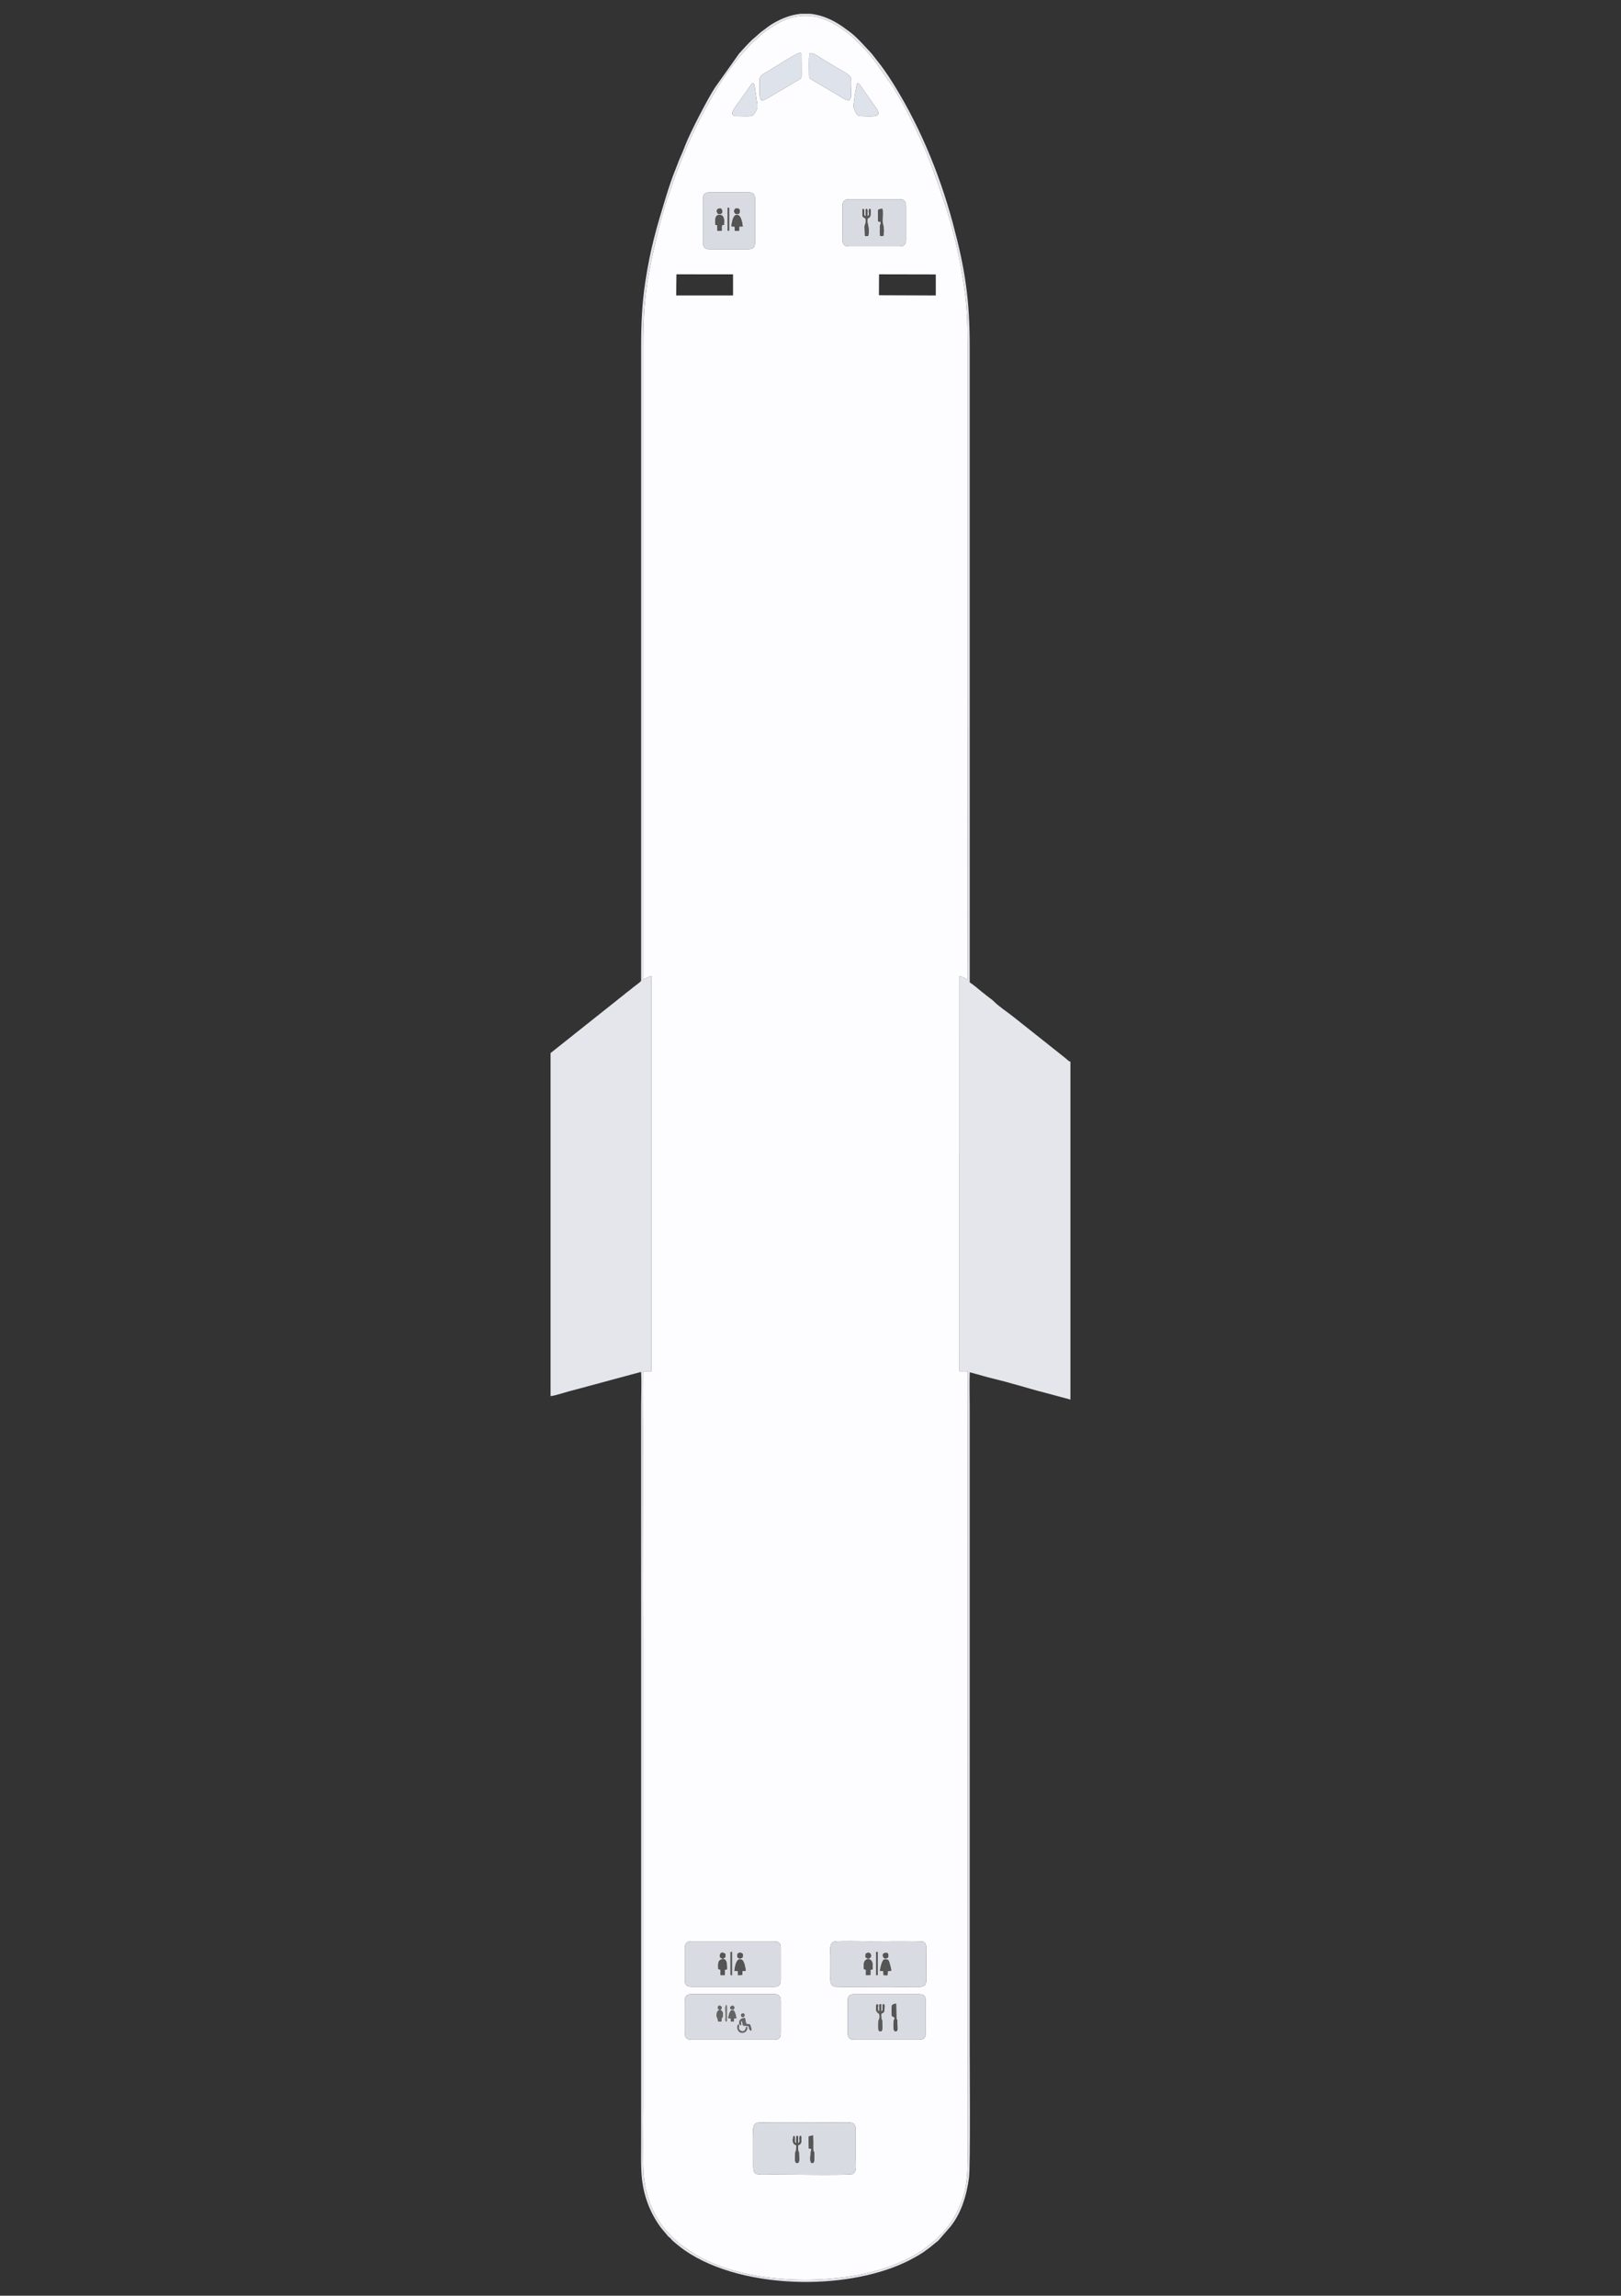 <?xml version="1.0" encoding="UTF-8"?>
<!DOCTYPE svg PUBLIC "-//W3C//DTD SVG 1.1//EN" "http://www.w3.org/Graphics/SVG/1.1/DTD/svg11.dtd">
<!-- Creator: CorelDRAW 2019 (64 Bit) -->
<svg xmlns="http://www.w3.org/2000/svg" xml:space="preserve" width="594mm" height="841mm" version="1.1" style="shape-rendering:geometricPrecision; text-rendering:geometricPrecision; image-rendering:optimizeQuality; fill-rule:evenodd; clip-rule:evenodd"
viewBox="0 0 59400 84100"
 xmlns:xlink="http://www.w3.org/1999/xlink">
 <rect x="0" y="0" width="59400" height="84100" fill="#333333" stroke="none"/>
 <defs>
  <style type="text/css">
   <![CDATA[
    .fil4 {fill:#545454}
    .fil5 {fill:#555555}
    .fil8 {fill:#565657}
    .fil7 {fill:#575757}
    .fil6 {fill:#5A5A5A}
    .fil9 {fill:#636464}
    .fil10 {fill:#656566}
    .fil11 {fill:#68686A}
    .fil12 {fill:#727374}
    .fil13 {fill:#A1A2A6}
    .fil2 {fill:#D8DBE1}
    .fil3 {fill:#DEE2EA}
    .fil1 {fill:#E4E6EB}
    .fil0 {fill:#FDFDFF}
   ]]>
  </style>
 </defs>
 <g id="Camada_x0020_1">
  <path class="fil0" d="M27741.36 77763.74c91.73,-29.43 2504.84,-12.06 2821.32,-12.06 859.15,0 795.63,-97.02 795.63,630.07 0,237.23 0,474.46 0,711.7 0,228.1 50.9,491.27 -134.66,554.97 -130.73,44.87 -2461.58,12.07 -2813.21,12.07 -878.34,0 -807.24,94.43 -807.24,-620.42 0,-237.23 0,-474.46 0,-711.69 0,-217.19 -57.48,-501.89 138.16,-564.64zm-2646.14 -4470.56c0,-167.41 77.34,-242.69 238.04,-242.69l3041.6 0c158,0 235.34,77.54 235.34,242.69l0 1192.08c0,165.62 -71.17,236.85 -235.34,236.85l-3041.6 0c-163.08,0 -238.04,-73.67 -238.04,-236.85l0 -1192.08zm5967.74 0c0,-159.8 65.28,-239.72 228.99,-239.72l2383.47 0c171.9,0 249.21,56.44 249.21,239.72l0 1192.08c0,160.29 -70.49,236.4 -231.42,236.4l-2401.26 0c-159.82,0 -228.99,-81.14 -228.99,-236.4l0 -1192.08zm-492.52 -2164.98c114.65,-34.9 1082.4,-11.81 1290.69,-11.81 176.35,0 1847.65,-13.91 1937.47,6.8 191.33,44.1 145.93,286.6 145.93,497.52 0,213.5 0,427.01 0,640.52 0,660.72 102.19,523.35 -1425.27,523.35 -175.28,0 -1850.3,13.12 -1937.97,-5.28 -193.58,-40.62 -151.55,-295.67 -151.55,-500.29 0,-213.5 0,-427 0,-640.52 0,-212.97 -51.47,-451.77 140.7,-510.29zm-5474.74 225.62c0,-161.43 75.25,-237.43 237.56,-237.43l3041.6 0c162.22,0 234.92,75.8 234.92,237.43l0 1192.08c0,161.16 -71.47,238.68 -230.47,238.68l-3046.05 0c-165.66,0 -237.56,-75.55 -237.56,-238.68l0 -1192.08zm7115.78 -61304.64l2080 4.13 0.09 770.7 -2083.97 -8.44 3.88 -766.39zm-7424.1 -0.2l2074.18 1.98 0.2 773.03 -2083.65 0.16 9.27 -775.17zm973.63 -2765.01c0,-161.34 65.56,-238.68 234.82,-238.68l1436.31 0c164.05,0 236.86,74.47 236.86,238.68l0 1601.31c0,170.88 -67.95,246.47 -239.08,246.47l-1438.53 0c-159.6,0 -230.38,-83.57 -230.38,-246.47l0 -1601.31zm5110.68 249.1c0,-156.6 78.68,-234.67 242.39,-234.67l1849.86 0c173.7,0 234.24,78.29 234.24,252.45l0 1245.46c0,158.14 -78.79,231.85 -234.24,231.85l-1849.86 0c-177.66,0 -242.39,-76.38 -242.39,-249.63l0 -1245.46zm687.06 -3278.69c-149.16,0 -162.62,-70.34 -225.21,-180.62 -72.06,-126.96 -59.35,-198.42 -40.63,-348.85 16.92,-136.04 78.29,-593.17 122.81,-674.67 83.35,5.34 87.11,46.74 135.03,114.6l490.51 701.05c60.9,86.87 165.72,178.89 138.53,322.24 -50.2,107.92 -419.51,66.25 -621.04,66.25zm-4553.5 0c-367.77,0 -43.48,-355.62 81.4,-536.18 131.41,-190.01 259.47,-367.96 390.41,-552.46 179.14,-252.4 157.61,-114.97 245.72,468.54 19.8,131.15 59.21,287.55 -1.34,397.64 -154.59,281.04 -126.43,222.46 -716.19,222.46zm2652.3 -2289.01c86.11,-90.37 382.2,137.07 543.41,235.62 177.19,108.32 336.55,202.89 522.67,313.69 196.18,116.78 449.73,222.77 467.54,391.5 12.25,116.1 -1.39,304.43 -3.04,427.91 -2.23,166.95 29.32,236.43 -72.66,335.87 -144.44,14.02 -309.11,-123.34 -415.89,-187.1l-749.46 -442.57c-62.63,-38.22 -123.85,-71.48 -190.53,-112.34 -76.28,-46.75 -111.01,-61.08 -111.01,-180.99 -0.34,-254.46 -9.87,-530.8 8.97,-781.59zm-1825.74 977.3c0,-195.43 166.13,-247.32 303.36,-328.84 140.01,-83.18 1106.7,-703.37 1182.58,-679.97l51.02 34.4 4.88 760.89c0,131.84 -15.12,141.95 -108.57,197.14l-949.89 561.88c-519.81,306.08 -483.38,306.54 -483.38,-545.5zm-4259.56 32951.31c20.47,-36.27 232.28,-123.53 297.17,-141.57l0.02 14481.94 -297.1 0c-21.87,3258.71 -0.09,6526.03 -0.09,9785.82l0 17187.3c0,529.81 -22.78,2017.73 12,2437.68 66.59,804 345.59,1477.21 766.15,1997.74 112.54,139.31 317.55,356.48 447.46,459.52 33.49,26.55 44.91,45.16 83.79,75.44 35.27,27.48 50.16,45.47 88.24,72.03 551.79,384.93 747.26,505.19 1379.14,750.64 1777.77,690.58 4530.96,683.01 6315.7,5.22 371.32,-141.02 893.79,-384.3 1218.99,-627.84l334.34 -268.96c169.07,-141.44 118.1,-117.23 245.27,-234.09 136.42,-125.37 77.33,-85.73 145.86,-155.35 42.96,-43.64 34.41,-32.85 67.36,-76.26 23.99,-31.62 49.5,-62.16 70.71,-88.03 193.8,-236.14 368.12,-598.79 481.31,-885.55 274.62,-695.77 225.85,-1473.53 225.85,-2216.74 0,-9404.35 20.93,-18817.03 -0.1,-28218.38l-296.81 -2 1.84 -14473.87c59.35,9.13 276.35,100.35 294.87,135.31 16.56,-3438.22 0.2,-6880.86 0.2,-10319.59l0 -12899.36c0,-949.9 -12.24,-1458.52 -160.22,-2401.55 -275.74,-1757.07 -710.59,-3004.76 -1287.82,-4532.71 -57.68,-152.68 -121.49,-303.56 -190.46,-451.66 -64.74,-139.05 -131.88,-296.24 -200.61,-438.66 -354.03,-733.64 -490.02,-997.07 -902.2,-1676.8l-666.59 -951.51c-218.85,-287.6 -683.2,-777.32 -951.13,-985.89 -455.91,-354.89 -961.69,-661.14 -1582.15,-661.59 -564.01,-0.42 -1007.42,251.19 -1420.66,539.23 -160.98,112.21 -215.43,171.9 -346.73,291.83 -60.42,55.19 -118.82,103.48 -180.88,157.97 -112.42,98.66 -282.86,316.04 -380.59,418.78 -131.54,138.32 -240.84,288.72 -357.91,441.06 -568.24,739.47 -1255.63,2010.08 -1628.28,2889.6 -123.15,290.66 -249.75,607.51 -371.26,911.14 -126.57,316.28 -216.21,634.16 -337.34,957.12 -274.34,731.53 -653.03,2415.34 -760.29,3104.43 -129.34,830.91 -157.05,1550.17 -157.05,2406.99l0 23201.17z"/>
  <path class="fil1" d="M23572.25 35893.98l0 -23201.17c0,-856.82 27.71,-1576.08 157.05,-2406.99 107.26,-689.09 485.95,-2372.9 760.29,-3104.43 121.13,-322.96 210.77,-640.84 337.34,-957.12 121.51,-303.63 248.11,-620.48 371.26,-911.14 372.65,-879.52 1060.04,-2150.13 1628.28,-2889.6 117.07,-152.34 226.37,-302.74 357.91,-441.06 97.73,-102.74 268.17,-320.12 380.59,-418.78 62.06,-54.49 120.46,-102.78 180.88,-157.97 131.3,-119.93 185.75,-179.62 346.73,-291.83 413.24,-288.04 856.65,-539.65 1420.66,-539.23 620.46,0.45 1126.24,306.7 1582.15,661.59 267.93,208.57 732.28,698.29 951.13,985.89l666.59 951.51c412.18,679.73 548.17,943.16 902.2,1676.8 68.73,142.42 135.87,299.61 200.61,438.66 68.97,148.1 132.78,298.98 190.46,451.66 577.23,1527.95 1012.08,2775.64 1287.82,4532.71 147.98,943.03 160.22,1451.65 160.22,2401.55l0 12899.36c0,3438.73 16.36,6881.37 -0.2,10319.59 -18.52,-34.96 -235.52,-126.18 -294.87,-135.31l-1.84 14473.87 296.81 2c21.03,9401.35 0.1,18814.03 0.1,28218.38 0,743.21 48.77,1520.97 -225.85,2216.74 -113.19,286.76 -287.51,649.41 -481.31,885.55 -21.21,25.87 -46.72,56.41 -70.71,88.03 -32.95,43.41 -24.4,32.62 -67.36,76.26 -68.53,69.62 -9.44,29.98 -145.86,155.35 -127.17,116.86 -76.2,92.65 -245.27,234.09l-334.34 268.96c-325.2,243.54 -847.67,486.82 -1218.99,627.84 -1784.74,677.79 -4537.93,685.36 -6315.7,-5.22 -631.88,-245.45 -827.35,-365.71 -1379.14,-750.64 -38.08,-26.56 -52.97,-44.55 -88.24,-72.03 -38.88,-30.28 -50.3,-48.89 -83.79,-75.44 -129.91,-103.04 -334.92,-320.21 -447.46,-459.52 -420.56,-520.53 -699.56,-1193.74 -766.15,-1997.74 -34.78,-419.95 -12,-1907.87 -12,-2437.68l0 -17187.3c0,-3259.79 -21.78,-6527.11 0.09,-9785.82l297.1 0 -0.02 -14481.94c-64.89,18.04 -276.7,105.3 -297.17,141.57zm6092.93 47700.9l-279.02 0c-1597.56,-20.88 -3199.21,-398.21 -4297.74,-1159.22 -109.9,-76.12 -443.98,-337.03 -505.13,-420.46 -39.74,-54.22 -39.99,-36.09 -85.92,-75.38l-275.9 -329.64c-403.28,-544.92 -647.35,-1184.92 -707.43,-1886.92 -34.2,-399.46 -20.66,-815.04 -20.66,-1216.96l0 -27026.4c0,-389.46 20.87,-840.13 -2.7,-1222.03l-2477.43 668.39c-197.26,43.16 -686.93,211.19 -838.25,217.84l0 -12566.73 2704.24 -2149.82c67.37,-62.05 134.68,-102.79 208.62,-164.08 72.41,-60.02 131.78,-110.05 208.83,-166.5 41.6,-30.5 181.29,-131.25 196.56,-167.49l0.13 -23201.08c0,-856.5 29.44,-1600.64 155.9,-2423.77 186.77,-1215.71 412.63,-1983.83 758.54,-3109.31 94.52,-307.54 214.66,-673.92 334.06,-961.65 63.33,-152.6 115.87,-315.19 181.62,-460.19 61.53,-135.71 133.9,-308.42 188.21,-453.69 165.46,-442.62 852.43,-1763.32 1096.02,-2122.46l871.97 -1229.53c141.21,-158.63 419.27,-467.95 560.47,-578.44l255.81 -224.9c149.3,-97.97 247.9,-203 472.54,-329.49 270.79,-152.49 587.35,-286.29 958.78,-329.85l370.94 0c522.35,59.62 948.33,290.33 1330.48,582.84l134.12 97.53c287.47,223.05 523.54,513.65 774.74,773.46l351.09 450.3c94.03,129.69 182.14,249.33 271.93,386.5 1063.89,1625.35 1853.78,3512.02 2355.95,5384.92 452.84,1688.93 617.32,2787.92 617.32,4547.73l0 23258.37c170.06,111.11 315.48,246.56 452.32,354.04 74.52,58.54 148.68,118.87 228.91,179.98 73.82,56.22 165.84,121.41 225.1,183.87 134.51,141.75 516.95,402.97 687.13,539.41l1845.71 1464.44c39.49,30.33 75.93,62.87 116.24,96.65 84.43,70.72 75.5,71.6 135.72,86.94l0 12378.72 -930.01 -249.25c-85.06,-26.95 -150.08,-37.65 -238.33,-61.81 -420.08,-115.04 -1204.74,-349.69 -1606.74,-442.67 -308.99,-71.47 -610.58,-167.68 -914.13,-245.8 -16.03,404.03 -1.92,836.99 -1.92,1244.18l0 23361.21c0,539.24 30.21,4456.02 -25.58,4893.45 -91.25,715.53 -307.72,1324.79 -668.34,1786.27l-431.03 494.85c-64.69,76.68 -97.59,78.53 -162.57,140.44l-176.61 143.68c-245.64,180.81 -255.36,194.33 -547.51,360.27 -1011.67,574.61 -2420.75,880.74 -3857.05,899.24z"/>
  <path class="fil2" d="M29630.49 78267.11l164.83 -40.81c7.3,149.57 5,298.04 3.94,440.23 -1.58,210.06 12.06,94.67 33.81,179.52 0.1,0.39 37.9,366.25 -38.15,390.46 -189.55,60.35 -63.15,-459.86 -64.55,-521.14l-91.13 -11.02 -8.75 -437.24zm-544.15 -24.07c106.77,45.33 -27.21,206.52 86.34,279.17 9.26,-86.49 -14.99,-211.52 20.39,-280.93l35.6 0.14c36.09,70.66 9.49,192.06 21.2,277.33 98.72,-70.87 -3.49,-184.81 67.71,-277.63 55.68,22.31 41.6,-0.47 44.84,85.97 6.16,164.9 3.23,219.74 -118.68,262.08 0,361.39 36.81,141.52 36,343.73 -0.36,90.04 41.16,305.49 -68.93,306.66 -112.06,1.21 -70.57,-216.84 -70.94,-306.57 -0.89,-217.54 37.97,32.92 37.97,-346.33 -202.72,-54.63 -106.29,-327.05 -91.5,-343.62zm-1344.98 -479.3c-195.64,62.75 -138.16,347.45 -138.16,564.64 0,237.23 0,474.46 0,711.69 0,714.85 -71.1,620.42 807.24,620.42 351.63,0 2682.48,32.8 2813.21,-12.07 185.56,-63.7 134.66,-326.87 134.66,-554.97 0,-237.24 0,-474.47 0,-711.7 0,-727.09 63.52,-630.07 -795.63,-630.07 -316.48,0 -2729.59,-17.37 -2821.32,12.06z"/>
  <path class="fil2" d="M27321.05 74326.44c13.24,-77 -6.02,-42.9 39.94,-82.01 42.28,31.38 23.59,-17.33 34.69,45.15 9.64,54.3 -14.02,34.72 -16.28,38.73 -59.22,209.79 -392.17,198.23 -358.81,-119.1l49.45 -56.04c36.9,82.63 -11.82,60.66 5.22,171.95 63.03,110.47 201.71,126.81 245.79,1.32zm-707.11 -268.71c-48.49,-30.92 -29.58,-70.92 -29.02,-141.7 0.43,-53.37 0.09,-106.87 0.09,-160.26 0,-135.41 -22.9,-269.32 28.93,-304.73 15.21,20.49 19.86,4.04 24.68,72.22l-1.4 392.72c1.82,194.04 -2.56,115.1 -23.28,141.75zm543.49 133.35c-132.3,-27.69 -81.15,-279.34 141.33,-261.28l44.51 213.96 130.77 14.22c8.57,13.16 3.53,-4.98 21.24,36.24 2.15,4.99 7.07,20.96 8.87,26.44 4.67,14.19 10.61,38.45 15.29,54.54 37.17,127.6 8.86,94.37 1.64,109.58 -72.56,-17.77 -69.82,-86.53 -90.88,-166.31l-201.12 -13.82 -45.96 -181.35c-88.01,68.22 1.94,67.37 -25.69,167.78zm-467.45 -257.38c8.82,-96.88 42.01,-228 101.76,-286.27l92.9 2.23c59.11,73.14 84.02,185.45 96.6,289.66l-88.5 5.01 -2.99 105.13 -111.03 2.82 -1.88 -106.52 -86.86 -12.06zm-429.01 -124.55c0,-231.75 230.31,-219.55 230.31,-17.78 0,124.61 -39.47,146.09 -46.11,132.79l-14.55 130.86 -110.94 -4.99 -36.67 -144.39c-29.58,-29.85 -22.04,-17.88 -22.04,-96.49zm889.45 17.79c16.92,-56.32 23.03,-60.19 86.06,-65.97 126.26,33.09 -22.71,241.74 -86.06,65.97zm-701.09 -302.46c-3.55,149.82 -136.79,108.54 -145.5,34.93 -10.75,-91.01 83.82,-113.78 145.5,-34.93zm435.21 89.27c-174.05,24.14 -156.56,-120.09 -39.37,-140.4 80.41,36.11 72.44,76.55 39.37,140.4zm-1789.32 -320.57l0 1192.08c0,163.18 74.96,236.85 238.04,236.85l3041.6 0c164.17,0 235.34,-71.23 235.34,-236.85l0 -1192.08c0,-165.15 -77.34,-242.69 -235.34,-242.69l-3041.6 0c-160.7,0 -238.04,75.28 -238.04,242.69z"/>
  <path class="fil2" d="M32161.11 72353.63c-77.51,-6.21 -55.11,57.32 -54.81,-199.16l-0.01 -462.6c-0.73,-242.89 -17.63,-176.13 54.82,-182.31l0 844.07zm83.78 -156.88c26.38,-154.03 61.65,-323.55 144.92,-415.03 153.48,-20.12 178.01,19.57 209.82,149.31 19.59,79.87 62.95,191.94 53.66,266.31l-117.73 4.67 -11 154.31 -144.73 0.43 -13.18 -156.66 -121.76 -3.34zm-590.65 -220.19c0,-276.81 319.74,-277.45 319.74,0l-1.36 166.83 -76.49 11.04 -1.4 197.72 -160.78 2.97 0.05 -203.67 -77.9 -14.73 -1.86 -160.16zm703.19 -397.03c116.1,-80.23 220.87,-51.73 192.46,110.77 -39.97,45.65 -48.74,55.73 -137.22,49.97 -58.28,-48 -68.5,-65.39 -55.24,-160.74zm-639.47 -0.31c92.78,-63.7 126.41,-60.15 192.91,6.21 15.97,100.17 7.97,104.62 -51.81,156.17l-86.13 -2.5 -59.44 -41.17 4.47 -118.71zm-1147.52 -451.02c-192.17,58.52 -140.7,297.32 -140.7,510.29 0,213.52 0,427.02 0,640.52 0,204.62 -42.03,459.67 151.55,500.29 87.67,18.4 1762.69,5.28 1937.97,5.28 1527.46,0 1425.27,137.37 1425.27,-523.35 0,-213.51 0,-427.02 0,-640.52 0,-210.92 45.4,-453.42 -145.93,-497.52 -89.82,-20.71 -1761.12,-6.8 -1937.47,-6.8 -208.29,0 -1176.04,-23.09 -1290.69,11.81z"/>
  <path class="fil2" d="M26827.25 71506.32l0 850.45c-76.37,-12.87 -46.45,28.68 -57,-57.68l0.19 -715.69c4.04,-103.8 -17.31,-64.08 56.81,-77.08zm500.73 688.13l-120 5.07 -10.25 150.73 -158.44 5.59 -3.43 -155.31 -124.71 -4.59c20.53,-130.9 58.02,-415.71 200.53,-421.45 151.69,-6.12 182.47,222.37 216.3,419.96zm-1005.52 -57.77c-7.83,-149.93 -21.69,-297.48 87.61,-346.78 241.76,-109.07 232.9,202.64 227.95,353.49l-76.05 11.06 -1.31 199.32 -160.6 0.93 -0.09 -205.04 -77.51 -12.98zm700.97 -555.01c69.16,-68.06 126.64,-62.57 196.85,2.92l-4.33 108.12c-40.85,44 -50.77,54.18 -137.74,45.94l-59.7 -42.03 4.92 -114.95zm-639.46 114.66c-26.02,-181.64 99.11,-200.66 197.27,-113.46l-4.1 112.63c-69.61,68.08 -122.55,68.71 -193.17,0.83zm-1288.27 -342.51l0 1192.08c0,163.13 71.9,238.68 237.56,238.68l3046.05 0c159,0 230.47,-77.52 230.47,-238.68l0 -1192.08c0,-161.63 -72.7,-237.43 -234.92,-237.43l-3041.6 0c-162.31,0 -237.56,76 -237.56,237.43z"/>
  <path class="fil2" d="M32691.23 73450.29l59.82 -31.56c31.58,-9.91 53.26,-12.07 87.46,-14.95l8.96 529.92c8.69,122.74 37.44,-72.86 37.24,249.08 -0.06,98.1 32.5,243.81 -79.14,230.6 -109.34,-12.93 -51.21,-403.52 -51.11,-403.83 20.87,-63.65 39.63,-3.67 19.24,-117.11l-82.56 -26.24c-26.07,-69.51 -26.02,-345.47 0.09,-415.91zm-398.8 318.82c0,410.25 37.56,53.24 35.68,378.07 -0.68,117.32 40.04,341.46 -129.02,244.53 -22.67,-68.08 -11.58,-219.82 -11.43,-298.62 0.22,-115.11 8.92,-63.81 29.83,-127.57 60.91,-185.7 -48.95,-226.35 -62,-237.61 -86.41,-74.69 -53.83,-270.79 -27.55,-309.35 108.68,25.45 6.6,80.18 63.08,273.13 36.96,-37.08 38.11,-3.1 34.08,-149.72 -2.52,-91.52 -24.1,-107.91 45.14,-129.01 20.81,31.16 24.65,-51.35 22.45,129.22 -0.65,53.12 -1.49,99.34 4.23,152.18 95.24,-61.21 5.02,-175.68 62.26,-276.16 47.26,9.25 67.04,-14.53 49.52,212.58 -7.98,103.53 -49.17,100.16 -116.27,138.33zm-1229.47 -475.93l0 1192.08c0,155.26 69.17,236.4 228.99,236.4l2401.26 0c160.93,0 231.42,-76.11 231.42,-236.4l0 -1192.08c0,-183.28 -77.31,-239.72 -249.21,-239.72l-2383.47 0c-163.71,0 -228.99,79.92 -228.99,239.72z"/>
  <path class="fil2" d="M32180.86 8110.47c-13.85,-99.01 -15.85,-342.23 5.21,-430.47 40.98,-17.05 94.67,-36.22 148.65,-33.7 27.84,143.1 -1.96,358.28 7.54,510.51 1.99,31.8 80.19,192.2 30.47,475.17 -41,18.08 -76.47,18.67 -121.16,4.42 -18.11,-71.88 -9.65,-179.88 -10.17,-267.31 -0.3,-49.49 -5.36,-85.89 9.96,-127.81 18.65,-51.07 36.6,-11.99 15.35,-114.28l-85.85 -16.53zm-533.17 -454.8c70.22,103.54 -39.22,213.91 73.72,274.58l-0.97 -220.69c10.52,-87.61 -8.27,-29.78 33.97,-59.09 59.96,40.96 30.84,98.24 34.11,277.3 92.33,-53.42 31.48,-128.79 47.52,-218.62 15.98,-89.49 -0.38,-34.86 42.88,-55.83 16.5,22.38 27.65,-33.69 26.79,128.69 -1.34,254.86 -98.06,160.61 -118.16,249.23 -31.89,140.57 91.01,289.62 26.96,611.64l-118.94 3.85 -13.31 -366.37c0.16,-1.99 64.51,-138.75 39.77,-249.12 -12.41,-55.32 -87.44,-60.54 -109.34,-102.3 -8.29,-56.53 -9.64,-90.25 -10.24,-147.06 -1.77,-166.12 10.97,-111.69 45.24,-126.21zm-776 -122.6l0 1245.46c0,173.25 64.73,249.63 242.39,249.63l1849.86 0c155.45,0 234.24,-73.71 234.24,-231.85l0 -1245.46c0,-174.16 -60.54,-252.45 -234.24,-252.45l-1849.86 0c-163.71,0 -242.39,78.07 -242.39,234.67z"/>
  <path class="fil2" d="M26685.09 8456.89c-17.87,-20.98 -25.01,25.41 -24.7,-104.81l2.96 -711.26c8.48,-38.66 4.64,-14.8 21.74,-35.88 46.26,25.03 31.3,2.84 31.86,86.98l0.52 696.89c-3.71,87.98 6.19,48.04 -32.38,68.08zm114.09 -165.14c26.18,-129.38 48.09,-419.1 206.09,-419.33 148.45,-0.22 192.16,280.48 211.12,422.96l-127.02 3.3 -2.39 155.05 -157.55 1.39 -2.08 -152.68 -128.17 -10.69zm-589.72 -82.59c0,-153.14 -19.77,-333.46 155.48,-337.02 180.62,-3.67 183.21,210.52 158.66,371.91 -84.02,3.08 -73.34,-42.37 -75.2,210.09l-158.25 1.03c-2.67,-365.3 -31.39,-126.48 -80.69,-246.01zm742.26 -376.69c-64.92,-70.44 -69.44,-118.86 0.86,-193.37l108.33 2.43 49.13 50.63 -3.04 92.01 -43.05 56.21 -112.23 -7.91zm-640.17 -0.22c-80.93,-89.89 -62.81,-215.03 110.14,-191.26 84.82,102.54 58.35,226.17 -110.14,191.26zm-550.54 -548.28l0 1601.31c0,162.9 70.78,246.47 230.38,246.47l1438.53 0c171.13,0 239.08,-75.59 239.08,-246.47l0 -1601.31c0,-164.21 -72.81,-238.68 -236.86,-238.68l-1436.31 0c-169.26,0 -234.82,77.34 -234.82,238.68z"/>
  <path class="fil3" d="M29657.55 1965.37c-18.84,250.79 -9.31,527.13 -8.97,781.59 0,119.91 34.73,134.24 111.01,180.99 66.68,40.86 127.9,74.12 190.53,112.34l749.46 442.57c106.78,63.76 271.45,201.12 415.89,187.1 101.98,-99.44 70.43,-168.92 72.66,-335.87 1.65,-123.48 15.29,-311.81 3.04,-427.91 -17.81,-168.73 -271.36,-274.72 -467.54,-391.5 -186.12,-110.8 -345.48,-205.37 -522.67,-313.69 -161.21,-98.55 -457.3,-325.99 -543.41,-235.62z"/>
  <path class="fil3" d="M27831.81 2942.67c0,852.04 -36.43,851.58 483.38,545.5l949.89 -561.88c93.45,-55.19 108.57,-65.3 108.57,-197.14l-4.88 -760.89 -51.02 -34.4c-75.88,-23.4 -1042.57,596.79 -1182.58,679.97 -137.23,81.52 -303.36,133.41 -303.36,328.84z"/>
  <path class="fil3" d="M27005.25 4254.38c589.76,0 561.6,58.58 716.19,-222.46 60.55,-110.09 21.14,-266.49 1.34,-397.64 -88.11,-583.51 -66.58,-720.94 -245.72,-468.54 -130.94,184.5 -259,362.45 -390.41,552.46 -124.88,180.56 -449.17,536.18 -81.4,536.18z"/>
  <path class="fil3" d="M31558.75 4254.38c201.53,0 570.84,41.67 621.04,-66.25 27.19,-143.35 -77.63,-235.37 -138.53,-322.24l-490.51 -701.05c-47.92,-67.86 -51.68,-109.26 -135.03,-114.6 -44.52,81.5 -105.89,538.63 -122.81,674.67 -18.72,150.43 -31.43,221.89 40.63,348.85 62.59,110.28 76.05,180.62 225.21,180.62z"/>
  <path class="fil4" d="M26799.18 8291.75l128.17 10.69 2.08 152.68 157.55 -1.39 2.39 -155.05 127.02 -3.3c-18.96,-142.48 -62.67,-423.18 -211.12,-422.96 -158,0.23 -179.91,289.95 -206.09,419.33z"/>
  <path class="fil4" d="M27327.98 72194.45c-33.83,-197.59 -64.61,-426.08 -216.3,-419.96 -142.51,5.74 -180,290.55 -200.53,421.45l124.71 4.59 3.43 155.31 158.44 -5.59 10.25 -150.73 120 -5.07z"/>
  <path class="fil5" d="M32244.89 72196.75l121.76 3.34 13.18 156.66 144.73 -0.43 11 -154.31 117.73 -4.67c9.29,-74.37 -34.07,-186.44 -53.66,-266.31 -31.81,-129.74 -56.34,-169.43 -209.82,-149.31 -83.27,91.48 -118.54,261 -144.92,415.03z"/>
  <path class="fil6" d="M32292.43 73769.11c67.1,-38.17 108.29,-34.8 116.27,-138.33 17.52,-227.11 -2.26,-203.33 -49.52,-212.58 -57.24,100.48 32.98,214.95 -62.26,276.16 -5.72,-52.84 -4.88,-99.06 -4.23,-152.18 2.2,-180.57 -1.64,-98.06 -22.45,-129.22 -69.24,21.1 -47.66,37.49 -45.14,129.01 4.03,146.62 2.88,112.64 -34.08,149.72 -56.48,-192.95 45.6,-247.68 -63.08,-273.13 -26.28,38.56 -58.86,234.66 27.55,309.35 13.05,11.26 122.91,51.91 62,237.61 -20.91,63.76 -29.61,12.46 -29.83,127.57 -0.15,78.8 -11.24,230.54 11.43,298.62 169.06,96.93 128.34,-127.21 129.02,-244.53 1.88,-324.83 -35.68,32.18 -35.68,-378.07z"/>
  <path class="fil7" d="M29362.42 78327.09c-3.24,-86.44 10.84,-63.66 -44.84,-85.97 -71.2,92.82 31.01,206.76 -67.71,277.63 -11.71,-85.27 14.89,-206.67 -21.2,-277.33l-35.6 -0.14c-35.38,69.41 -11.13,194.44 -20.39,280.93 -113.55,-72.65 20.43,-233.84 -86.34,-279.17 -14.79,16.57 -111.22,288.99 91.5,343.62 0,379.25 -38.86,128.79 -37.97,346.33 0.37,89.73 -41.12,307.78 70.94,306.57 110.09,-1.17 68.57,-216.62 68.93,-306.66 0.81,-202.21 -36,17.66 -36,-343.73 121.91,-42.34 124.84,-97.18 118.68,-262.08z"/>
  <path class="fil8" d="M32266.71 8127c21.25,102.29 3.3,63.21 -15.35,114.28 -15.32,41.92 -10.26,78.32 -9.96,127.81 0.52,87.43 -7.94,195.43 10.17,267.31 44.69,14.25 80.16,13.66 121.16,-4.42 49.72,-282.97 -28.48,-443.37 -30.47,-475.17 -9.5,-152.23 20.3,-367.41 -7.54,-510.51 -53.98,-2.52 -107.67,16.65 -148.65,33.7 -21.06,88.24 -19.06,331.46 -5.21,430.47l85.85 16.53z"/>
  <path class="fil5" d="M26209.46 8209.16c49.3,119.53 78.02,-119.29 80.69,246.01l158.25 -1.03c1.86,-252.46 -8.82,-207.01 75.2,-210.09 24.55,-161.39 21.96,-375.58 -158.66,-371.91 -175.25,3.56 -155.48,183.88 -155.48,337.02z"/>
  <path class="fil8" d="M29639.24 78704.35l91.13 11.02c1.4,61.28 -125,581.49 64.55,521.14 76.05,-24.21 38.25,-390.07 38.15,-390.46 -21.75,-84.85 -35.39,30.54 -33.81,-179.52 1.06,-142.19 3.36,-290.66 -3.94,-440.23l-164.83 40.81 8.75 437.24z"/>
  <path class="fil7" d="M31836.04 7709.15c-16.04,89.83 44.81,165.2 -47.52,218.62 -3.27,-179.06 25.85,-236.34 -34.11,-277.3 -42.24,29.31 -23.45,-28.52 -33.97,59.09l0.97 220.69c-112.94,-60.67 -3.5,-171.04 -73.72,-274.58 -34.27,14.52 -47.01,-39.91 -45.24,126.21 0.6,56.81 1.95,90.53 10.24,147.06 21.9,41.76 96.93,46.98 109.34,102.3 24.74,110.37 -39.61,247.13 -39.77,249.12l13.31 366.37 118.94 -3.85c64.05,-322.02 -58.85,-471.07 -26.96,-611.64 20.1,-88.62 116.82,5.63 118.16,-249.23 0.86,-162.38 -10.29,-106.31 -26.79,-128.69 -43.26,20.97 -26.9,-33.66 -42.88,55.83z"/>
  <path class="fil5" d="M26322.46 72136.68l77.51 12.98 0.09 205.04 160.6 -0.93 1.31 -199.32 76.05 -11.06c4.95,-150.85 13.81,-462.56 -227.95,-353.49 -109.3,49.3 -95.44,196.85 -87.61,346.78z"/>
  <path class="fil5" d="M32691.23 73450.29c-26.11,70.44 -26.16,346.4 -0.09,415.91l82.56 26.24c20.39,113.44 1.63,53.46 -19.24,117.11 -0.1,0.31 -58.23,390.9 51.11,403.83 111.64,13.21 79.08,-132.5 79.14,-230.6 0.2,-321.94 -28.55,-126.34 -37.24,-249.08l-8.96 -529.92c-34.2,2.88 -55.88,5.04 -87.46,14.95l-59.82 31.56z"/>
  <path class="fil5" d="M31654.24 71976.56l1.86 160.16 77.9 14.73 -0.05 203.67 160.78 -2.97 1.4 -197.72 76.49 -11.04 1.36 -166.83c0,-277.45 -319.74,-276.81 -319.74,0z"/>
  <path class="fil9" d="M26689.98 73933.7l86.86 12.06 1.88 106.52 111.03 -2.82 2.99 -105.13 88.5 -5.01c-12.58,-104.21 -37.49,-216.52 -96.6,-289.66l-92.9 -2.23c-59.75,58.27 -92.94,189.39 -101.76,286.27z"/>
  <path class="fil9" d="M26260.97 73809.15c0,78.61 -7.54,66.64 22.04,96.49l36.67 144.39 110.94 4.99 14.55 -130.86c6.64,13.3 46.11,-8.18 46.11,-132.79 0,-201.77 -230.31,-213.97 -230.31,17.78z"/>
  <path class="fil10" d="M27157.43 74191.08c27.63,-100.41 -62.32,-99.56 25.69,-167.78l45.96 181.35 201.12 13.82c21.06,79.78 18.32,148.54 90.88,166.31 7.22,-15.21 35.53,18.02 -1.64,-109.58 -4.68,-16.09 -10.62,-40.35 -15.29,-54.54 -1.8,-5.48 -6.72,-21.45 -8.87,-26.44 -17.71,-41.22 -12.67,-23.08 -21.24,-36.24l-130.77 -14.22 -44.51 -213.96c-222.48,-18.06 -273.63,233.59 -141.33,261.28z"/>
  <path class="fil6" d="M26827.25 71506.32c-74.12,13 -52.77,-26.72 -56.81,77.08l-0.19 715.69c10.55,86.36 -19.37,44.81 57,57.68l0 -850.45z"/>
  <path class="fil6" d="M32161.11 72353.63l0 -844.07c-72.45,6.18 -55.55,-60.58 -54.82,182.31l0.01 462.6c-0.3,256.48 -22.7,192.95 54.81,199.16z"/>
  <path class="fil6" d="M26685.09 8456.89c38.57,-20.04 28.67,19.9 32.38,-68.08l-0.52 -696.89c-0.56,-84.14 14.4,-61.95 -31.86,-86.98 -17.1,21.08 -13.26,-2.78 -21.74,35.88l-2.96 711.26c-0.31,130.22 6.83,83.83 24.7,104.81z"/>
  <path class="fil5" d="M26383.97 71696.33c70.62,67.88 123.56,67.25 193.17,-0.83l4.1 -112.63c-98.16,-87.2 -223.29,-68.18 -197.27,113.46z"/>
  <path class="fil5" d="M31717.96 71579.22l-4.47 118.71 59.44 41.17 86.13 2.5c59.78,-51.55 67.78,-56 51.81,-156.17 -66.5,-66.36 -100.13,-69.91 -192.91,-6.21z"/>
  <path class="fil5" d="M27023.43 71581.67l-4.92 114.95 59.7 42.03c86.97,8.24 96.89,-1.94 137.74,-45.94l4.33 -108.12c-70.21,-65.49 -127.69,-70.98 -196.85,-2.92z"/>
  <path class="fil5" d="M26951.72 7832.47l112.23 7.91 43.05 -56.21 3.04 -92.01 -49.13 -50.63 -108.33 -2.43c-70.3,74.51 -65.78,122.93 -0.86,193.37z"/>
  <path class="fil5" d="M32357.43 71579.53c-13.26,95.35 -3.04,112.74 55.24,160.74 88.48,5.76 97.25,-4.32 137.22,-49.97 28.41,-162.5 -76.36,-191 -192.46,-110.77z"/>
  <path class="fil5" d="M26311.55 7832.25c168.49,34.91 194.96,-88.72 110.14,-191.26 -172.95,-23.77 -191.07,101.37 -110.14,191.26z"/>
  <path class="fil11" d="M27379.4 74328.31l-9.04 -52.45c-0.59,-7.81 -6.53,-7.9 -14.58,-14.28l-34.73 64.86c-44.08,125.49 -182.76,109.15 -245.79,-1.32 -17.04,-111.29 31.68,-89.32 -5.22,-171.95l-49.45 56.04c-33.36,317.33 299.59,328.89 358.81,119.1z"/>
  <path class="fil12" d="M26613.94 74057.73c20.72,-26.65 25.1,52.29 23.28,-141.75l1.4 -392.72c-4.82,-68.18 -9.47,-51.73 -24.68,-72.22 -51.83,35.41 -28.93,169.32 -28.93,304.73 0,53.39 0.34,106.89 -0.09,160.26 -0.56,70.78 -19.47,110.78 29.02,141.7z"/>
  <path class="fil10" d="M26449.33 73524.48c-61.68,-78.85 -156.25,-56.08 -145.5,34.93 8.71,73.61 141.95,114.89 145.5,-34.93z"/>
  <path class="fil10" d="M26884.54 73613.75c33.07,-63.85 41.04,-104.29 -39.37,-140.4 -117.19,20.31 -134.68,164.54 39.37,140.4z"/>
  <path class="fil10" d="M27150.42 73826.94c63.35,175.77 212.32,-32.88 86.06,-65.97 -63.03,5.78 -69.14,9.65 -86.06,65.97z"/>
  <path class="fil13" d="M27321.05 74326.44l34.73 -64.86c8.05,6.38 13.99,6.47 14.58,14.28l9.04 52.45c2.26,-4.01 25.92,15.57 16.28,-38.73 -11.1,-62.48 7.59,-13.77 -34.69,-45.15 -45.96,39.11 -26.7,5.01 -39.94,82.01z"/>
 </g>
</svg>
